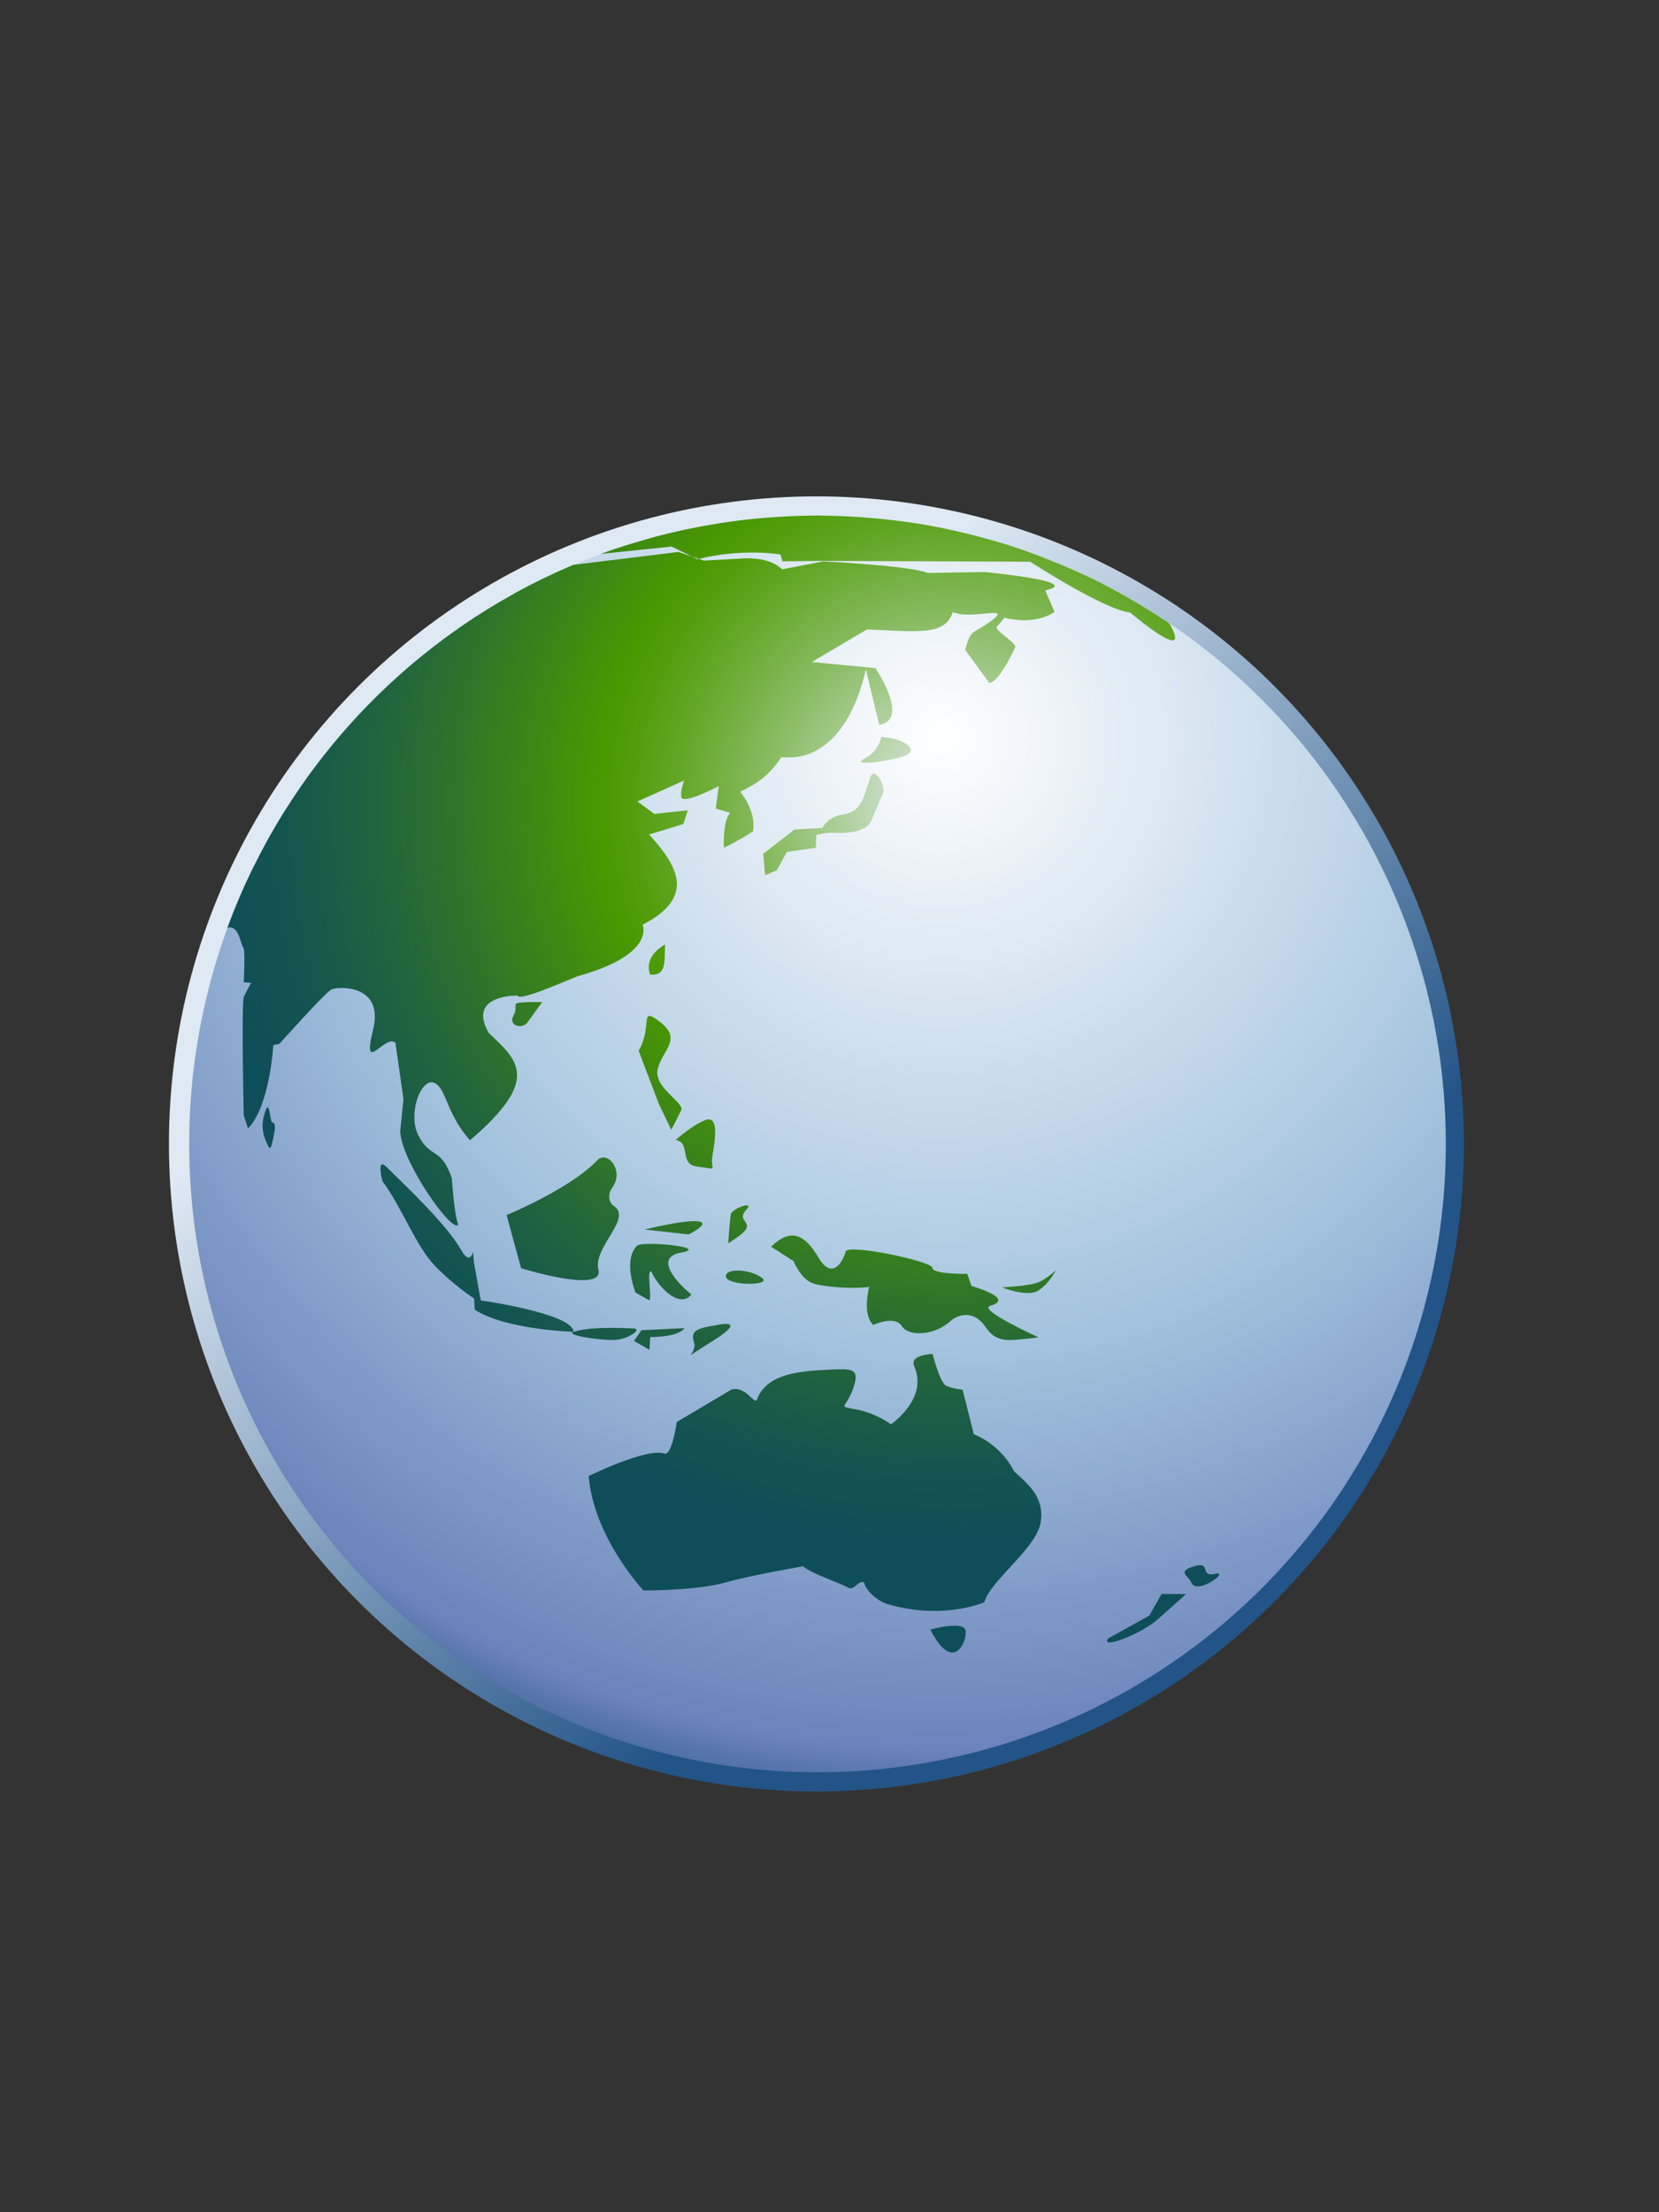 <?xml version="1.0" encoding="utf-8"?>
<!DOCTYPE svg PUBLIC "-//W3C//DTD SVG 1.1 Tiny//EN" "http://www.w3.org/Graphics/SVG/1.1/DTD/svg11-tiny.dtd">
<svg width="60" height="80" viewBox="0 0 60 80">
<rect x="0" y="0" width="60" height="80" fill="#333333" stroke="none"/>
<linearGradient id="_304" gradientUnits="userSpaceOnUse" x1="20.69" y1="30.75" x2="38.19" y2="51.79">
<stop stop-color="#DEE9F3" offset="0"/>
<stop stop-color="#235487" offset="1"/>
</linearGradient>
<circle fill="url(#_304)" cx="29.527" cy="41.367" r="23.417"/>
<radialGradient id="_305" gradientUnits="userSpaceOnUse" cx="34.05" cy="26.71" r="42.04">
<stop stop-color="#FFFFFF" offset="0"/>
<stop stop-color="#A2C2DD" offset="0.53"/>
<stop stop-color="#6C83BB" offset="0.87"/>
<stop stop-color="#003D6D" offset="1"/>
</radialGradient>
<circle fill="url(#_305)" cx="29.566" cy="41.367" r="22.724"/>
<radialGradient id="_306" gradientUnits="userSpaceOnUse" cx="34.36" cy="29.04" r="28.6">
<stop stop-color="#E6EEF4" offset="0"/>
<stop stop-color="#C6DCC1" offset="0.08"/>
<stop stop-color="#91C06F" offset="0.21"/>
<stop stop-color="#6BAB33" offset="0.32"/>
<stop stop-color="#539E0E" offset="0.4"/>
<stop stop-color="#4A9900" offset="0.44"/>
<stop stop-color="#398419" offset="0.55"/>
<stop stop-color="#22663B" offset="0.71"/>
<stop stop-color="#135550" offset="0.85"/>
<stop stop-color="#0E4E58" offset="0.94"/>
</radialGradient>
<path fill="url(#_306)" d="M27.557,46.211c-0.416-0.305-1.169-0.343-1.286-0.131C26.033,46.511,27.984,46.521,27.557,46.211z M28.093,31.471l0.364-0.663l1.05-0.151l0.013-0.462c0,0,0.348-0.097,0.637-0.08c0.291,0.018,1.157,0.032,1.362-0.448c0.205-0.481,0.289-0.723,0.414-0.967c0.127-0.241-0.32-1.048-0.465-0.568c-0.293,0.958-0.398,1.225-1.02,1.329c-0.524,0.087-0.708,0.482-0.708,0.482l-1.008,0.055l-1.13,0.877l0.069,0.776L28.093,31.471z M26.43,43.914c-0.036,0.208-0.093,1.051-0.093,1.051c0.321-0.223,0.639-0.398,0.675-0.605c0.036-0.209-0.333-0.279-0.015-0.619C27.316,43.4,26.465,43.706,26.43,43.914z M36.243,46.555c0,0,0.905,0.37,1.309,0.114c0.402-0.255,0.636-0.737,0.636-0.737s-0.318,0.312-0.644,0.443C37.223,46.508,36.243,46.555,36.243,46.555z M24.054,34.156c0,0-0.792,0.392-0.54,1.086C24.128,35.302,24.021,34.732,24.054,34.156z M32.741,27.328c0.514-0.202-0.023-0.63-0.873-0.679c0,0-0.048,0.494-0.604,0.787C30.704,27.728,32.229,27.528,32.741,27.328z M35.813,47.223c0.937-0.266-0.678-0.718-0.678-0.718l-0.152-0.437c0,0-1.254,0.018-1.26-0.219c-0.006-0.235-3.065-0.886-3.141-0.586c-0.074,0.297-0.465,1.081-0.975,0.223c-0.511-0.859-1.002-1.088-1.721-0.403l0.813,0.521c0,0,0.261,0.637,0.672,0.793c0.412,0.158,1.578,0.221,2.066,0.138c0,0-0.271,0.985,0.146,1.379c0,0,0.774-0.362,1.028,0.038c0.257,0.4,1.195,0.342,1.759-0.172c0.272-0.25,0.848-0.424,1.271,0.205c0.424,0.627,0.862,0.488,1.922,0.38C37.563,48.363,35.337,47.357,35.813,47.223z M23.098,37.998l0.736,1.936l0.444,0.925l0.368-0.728c0.053-0.301-1.036-0.823-0.854-1.497c0.182-0.674,0.884-1.055,0.087-1.67C23.084,36.349,23.627,37.089,23.098,37.998z M22.205,43.613c-0.239-0.165-0.2-0.478-0.063-0.661c0.449-0.601-0.167-1.379-0.542-0.99c-1.006,1.047-3.279,1.979-3.279,1.979l0.525,1.922c0,0,3.006,0.933,2.796,0.058C21.442,45.09,22.878,44.077,22.205,43.613z M19.084,36.963c0.287-0.403,0.525-0.722,0.525-0.722s-0.836-0.021-0.929,0.048c-0.092,0.068,0.029,0.193-0.099,0.413C18.35,37.095,18.887,37.242,19.084,36.963z M17.388,47.027l-0.25-1.385l-0.025-0.362c0,0-0.122,0.478-0.424-0.06c-0.524-0.932-1.997-2.314-2.711-3.018c-0.386-0.38-0.145,0.513-0.145,0.513c0.729,0.991,1.214,2.369,1.923,3.089c0.709,0.719,1.387,1.151,1.387,1.151l0.028,0.408c1.13,0.731,3.574,0.798,3.574,0.798C20.709,47.495,17.388,47.027,17.388,47.027z M22.265,48.453c0.478-0.038,0.992-0.396,0.632-0.414c-0.362-0.018-1.584-0.069-2.151,0.124C20.394,48.281,21.788,48.49,22.265,48.453z M28.225,20.052l0.074,0.248l1.383-0.016l7.575,0.03c0,0,2.695,1.747,3.613,1.835c0,0,2.313,1.967,1.428,0.408c0,0-0.038-0.032-0.082-0.068c-0.062-0.041-0.122-0.078-0.184-0.117c-0.337-0.222-0.681-0.434-1.03-0.638c-0.119-0.069-0.238-0.139-0.357-0.206c-0.41-0.229-0.826-0.45-1.25-0.654c-0.063-0.029-0.125-0.055-0.188-0.084c-0.379-0.178-0.766-0.344-1.154-0.501c-0.131-0.053-0.263-0.105-0.395-0.156c-0.441-0.168-0.889-0.328-1.344-0.469c-0.063-0.02-0.131-0.036-0.194-0.056c-0.404-0.122-0.813-0.23-1.228-0.33c-0.147-0.036-0.297-0.07-0.445-0.103c-0.444-0.098-0.895-0.186-1.348-0.256c-0.091-0.014-0.181-0.025-0.271-0.038c-0.425-0.061-0.853-0.108-1.282-0.146c-0.16-0.014-0.322-0.026-0.484-0.037c-0.443-0.029-0.891-0.048-1.339-0.051c-0.053,0-0.104-0.004-0.157-0.004c-0.034,0-0.068,0.002-0.102,0.002c-0.576,0.002-1.146,0.031-1.711,0.076c-0.121,0.009-0.242,0.016-0.361,0.027c-0.559,0.053-1.111,0.129-1.657,0.222c-0.138,0.023-0.275,0.048-0.413,0.074c-0.541,0.102-1.075,0.221-1.602,0.361c-0.119,0.031-0.236,0.067-0.354,0.101c-0.546,0.155-1.086,0.322-1.615,0.516c-0.009,0.003-0.018,0.007-0.026,0.01l2.561-0.267l0.729,0.355l0.264,0.09C26.872,19.817,28.225,20.052,28.225,20.052z M43.943,56.914c-0.577,0.131-0.112-0.473-0.76-0.273c-0.647,0.196-0.188,0.354-0.1,0.584C43.273,57.718,44.521,56.782,43.943,56.914z M41.564,58.426l-1.479,0.822c-0.334,0.423,1.18-0.146,1.783-0.686c0.549-0.49,1.029-0.916,1.029-0.916l-0.885-0.004L41.564,58.426z M14.3,37.707l0.291,2.038l-0.116,1.166c0.025,1.059,1.869,3.698,2.098,3.379c-0.151-0.392-0.233-1.688-0.233-1.688c-0.408-1.166-0.777-0.666-1.224-1.574c-0.447-0.906,0.357-2.722,0.932-1.455c0.22,0.479,0.365,0.984,0.947,1.664c2.584-2.205,1.733-2.889,0.685-3.879c-0.815-1.398,1.034-1.355,1.034-1.355c0.056,0.199,1.282-0.334,2.17-0.699c2.855-0.786,2.356-1.865,2.356-1.865c1.927-0.989,1.286-2.111,0.237-3.262l1.238-0.378l0.16-0.496l-1.209,0.132l-0.612-0.452l1.69-0.758c0,0-0.146,0.351-0.103,0.597c0.052,0.294,1.354-0.393,1.354-0.393l-0.109,0.809l0.518,0.153c-0.275,0.321-0.224,1.265-0.224,1.265c0.606-0.294,1.055-0.594,1.055-0.594c0.123-0.758-0.467-1.429-0.467-1.429c0.738-0.365,1.044-0.612,1.5-1.253c2.458,0.236,3.044-3.189,3.044-3.189l0.487,2.024c1.138-0.189-0.139-2.054-0.139-2.054l-2.299-0.222l1.996-1.177c1.791,0.072,2.826,0.248,3.102-0.627c0.654,0.291,2.125-0.255,1.441,0.278c-0.691,0.538-0.787,0.275-0.99,1.092l0.859,1.181c0,0,0.268,0.151,0.942-1.262c0.086-0.177-0.797-0.637-0.651-0.778c0.178-0.172,0.145-0.169,0.264-0.306c1.18,0.291,1.813-0.212,1.813-0.212L37.8,21.346c0,0,1.627-0.267-2.194-0.66l-2.051,0.035c-0.603-0.263-3.774-0.42-3.774-0.42l-1.494,0.288c-0.472-0.472-1.389-0.394-1.389-0.394l-1.441,0.079l-0.179-0.062c-0.018,0.005-0.035,0.01-0.053,0.014l-0.211-0.104l-0.476-0.162l-3.813,0.468c-0.034,0.014-0.067,0.03-0.101,0.045c-0.665,0.285-1.314,0.6-1.945,0.945c-0.07,0.039-0.138,0.081-0.208,0.12c-0.598,0.335-1.18,0.695-1.743,1.082c-0.082,0.056-0.161,0.115-0.242,0.172c-0.543,0.383-1.069,0.788-1.576,1.216c-0.083,0.07-0.165,0.143-0.248,0.214c-0.495,0.431-0.971,0.881-1.426,1.352c-0.077,0.08-0.154,0.161-0.23,0.242c-0.45,0.479-0.879,0.978-1.287,1.495c-0.065,0.083-0.131,0.166-0.195,0.249c-0.409,0.533-0.793,1.085-1.153,1.654c-0.048,0.076-0.099,0.15-0.146,0.227c-0.367,0.594-0.707,1.208-1.019,1.836c-0.028,0.058-0.06,0.114-0.088,0.172c-0.326,0.67-0.62,1.359-0.88,2.064c-0.005,0.014-0.011,0.027-0.016,0.041c0.424-0.139,0.489,0.638,0.572,0.7c0.088,0.065,0.021,1.268,0.021,1.268l0.263,0.021l-0.263,0.504c-0.087,0.415,0,4.282,0,4.282l0.153,0.479c0.786-0.786,0.918-3.015,0.918-3.015l0.218-0.044c0,0,1.661-1.857,1.88-1.967c0.219-0.108,1.923-0.219,1.507,1.465C13.076,38.93,13.928,37.379,14.3,37.707z M9.832,40.576c-0.063-0.045-0.087-0.772-0.213-0.451c-0.109,0.277-0.2,0.641-0.025,1.077c0.176,0.437,0.188,0.422,0.301-0.103C10.007,40.576,9.893,40.619,9.832,40.576z M33.648,58.93c0.828,1.635,1.347,0.41,1.271,0.035C34.848,58.591,33.648,58.93,33.648,58.93z M25.516,40.503c-0.476,0.177-1.079,0.722-1.079,0.722c0.584,0.108,0.078,0.891,0.816,0.969c0.789,0.084,0.41,0.18,0.517-0.426C25.877,41.161,25.992,40.328,25.516,40.503z M23.314,44.464l1.59,0.177c0,0,0.835-0.408,0.344-0.474C24.757,44.102,23.314,44.464,23.314,44.464z M25.721,48.529c1.46-0.905,0.171-0.605,0.171-0.605c-0.719,0.115-0.925,0.209-0.792,0.623C25.233,48.963,24.467,49.307,25.721,48.529z M36.675,53.205c-0.348-0.684-0.938-1.131-1.457-1.341l-0.403-1.607c0,0-0.367-0.041-0.597-0.146c-0.227-0.107-0.489-1.149-0.489-1.149s-0.851,0.028-0.666,0.438c0.524,1.185-0.84,2.106-0.84,2.106s-0.523-0.396-1.246-0.536c-0.704-0.138-0.404-0.009-0.146-0.693c0.313-0.83-0.011-0.785-0.916-0.742c-0.968,0.046-2.18,0.132-2.534,1.064c-0.091,0.242-0.391-0.49-0.926-0.349l-1.977,1.171c0,0-0.175,1.232-0.448,1.143c-0.658-0.215-2.739,0.815-2.739,0.815c0.176,2.214,1.981,4.138,1.981,4.138s1.949,0.004,2.972-0.291c0.853-0.248,2.797-0.584,2.797-0.584c0.382,0.303,1.258,0.563,1.625,0.768c0.24,0.133,0.359-0.281,0.588-0.184c0.059,0.35,0.586,0.709,0.811,0.774c2.047,0.606,3.531-0.058,3.531-0.058c0.23-0.797,1.891-1.95,2.041-2.889C37.788,54.115,37.141,53.648,36.675,53.205z M24.625,45.299c1.104-0.193-1.398-0.438-1.586-0.25c-0.523,0.523-0.058,1.688-0.058,1.688s0.211,0.128,0.484,0.275c0.146,0.078-0.097-1.105,0.087-1.035c0.298,0.648,1.06,1.342,1.453,0.836C24.298,46.229,23.739,45.455,24.625,45.299z M22.927,48.492l0.563,0.32l0.028-0.459c0,0,1.02,0.013,1.236-0.324L23.2,48.105L22.927,48.492z"/>
</svg>